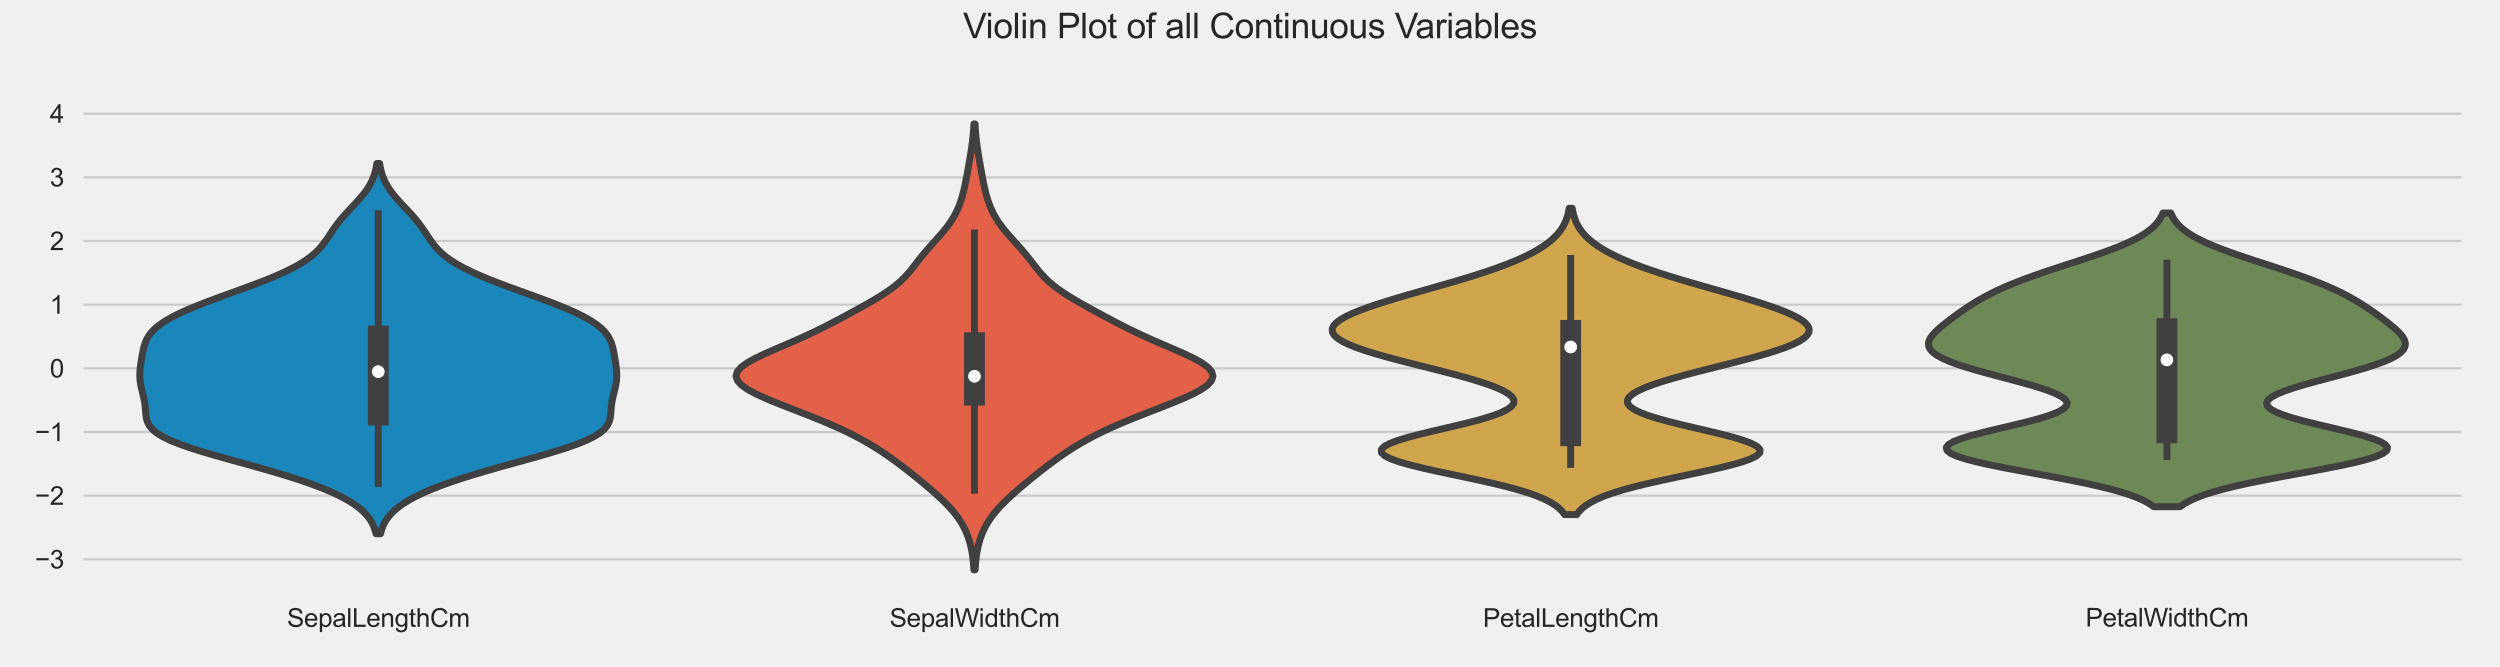 <?xml version="1.0" encoding="utf-8" standalone="no"?>
<!DOCTYPE svg PUBLIC "-//W3C//DTD SVG 1.1//EN"
  "http://www.w3.org/Graphics/SVG/1.1/DTD/svg11.dtd">
<svg xmlns:xlink="http://www.w3.org/1999/xlink" width="1080pt" height="288pt" viewBox="0 0 1080 288" xmlns="http://www.w3.org/2000/svg" version="1.1">
 <defs>
  <style type="text/css">*{stroke-linejoin: round; stroke-linecap: butt}</style>
 </defs>
 <g id="figure_1">
  <g id="patch_1">
   <path d="M 0 288 
L 1080 288 
L 1080 0 
L 0 0 
z
" style="fill: #f0f0f0"/>
  </g>
  <g id="axes_1">
   <g id="patch_2">
    <path d="M 34.63 255.8 
L 1064.88 255.8 
L 1064.88 43.92 
L 34.63 43.92 
z
" style="fill: #f0f0f0"/>
   </g>
   <g id="matplotlib.axis_1">
    <g id="xtick_1">
     <g id="text_1">
      <!-- SepalLengthCm -->
      <g style="fill: #262626" transform="translate(123.971 270.808)scale(0.11 -0.11)">
       <defs>
        <path id="ArialMT-53" d="M 288 1472 
L 859 1522 
Q 900 1178 1048 958 
Q 1197 738 1509 602 
Q 1822 466 2213 466 
Q 2559 466 2825 569 
Q 3091 672 3220 851 
Q 3350 1031 3350 1244 
Q 3350 1459 3225 1620 
Q 3100 1781 2813 1891 
Q 2628 1963 1997 2114 
Q 1366 2266 1113 2400 
Q 784 2572 623 2826 
Q 463 3081 463 3397 
Q 463 3744 659 4045 
Q 856 4347 1234 4503 
Q 1613 4659 2075 4659 
Q 2584 4659 2973 4495 
Q 3363 4331 3572 4012 
Q 3781 3694 3797 3291 
L 3216 3247 
Q 3169 3681 2898 3903 
Q 2628 4125 2100 4125 
Q 1550 4125 1298 3923 
Q 1047 3722 1047 3438 
Q 1047 3191 1225 3031 
Q 1400 2872 2139 2705 
Q 2878 2538 3153 2413 
Q 3553 2228 3743 1945 
Q 3934 1663 3934 1294 
Q 3934 928 3725 604 
Q 3516 281 3123 101 
Q 2731 -78 2241 -78 
Q 1619 -78 1198 103 
Q 778 284 539 648 
Q 300 1013 288 1472 
z
" transform="scale(0.016)"/>
        <path id="ArialMT-65" d="M 2694 1069 
L 3275 997 
Q 3138 488 2766 206 
Q 2394 -75 1816 -75 
Q 1088 -75 661 373 
Q 234 822 234 1631 
Q 234 2469 665 2931 
Q 1097 3394 1784 3394 
Q 2450 3394 2872 2941 
Q 3294 2488 3294 1666 
Q 3294 1616 3291 1516 
L 816 1516 
Q 847 969 1125 678 
Q 1403 388 1819 388 
Q 2128 388 2347 550 
Q 2566 713 2694 1069 
z
M 847 1978 
L 2700 1978 
Q 2663 2397 2488 2606 
Q 2219 2931 1791 2931 
Q 1403 2931 1139 2672 
Q 875 2413 847 1978 
z
" transform="scale(0.016)"/>
        <path id="ArialMT-70" d="M 422 -1272 
L 422 3319 
L 934 3319 
L 934 2888 
Q 1116 3141 1344 3267 
Q 1572 3394 1897 3394 
Q 2322 3394 2647 3175 
Q 2972 2956 3137 2557 
Q 3303 2159 3303 1684 
Q 3303 1175 3120 767 
Q 2938 359 2589 142 
Q 2241 -75 1856 -75 
Q 1575 -75 1351 44 
Q 1128 163 984 344 
L 984 -1272 
L 422 -1272 
z
M 931 1641 
Q 931 1000 1190 694 
Q 1450 388 1819 388 
Q 2194 388 2461 705 
Q 2728 1022 2728 1688 
Q 2728 2322 2467 2637 
Q 2206 2953 1844 2953 
Q 1484 2953 1207 2617 
Q 931 2281 931 1641 
z
" transform="scale(0.016)"/>
        <path id="ArialMT-61" d="M 2588 409 
Q 2275 144 1986 34 
Q 1697 -75 1366 -75 
Q 819 -75 525 192 
Q 231 459 231 875 
Q 231 1119 342 1320 
Q 453 1522 633 1644 
Q 813 1766 1038 1828 
Q 1203 1872 1538 1913 
Q 2219 1994 2541 2106 
Q 2544 2222 2544 2253 
Q 2544 2597 2384 2738 
Q 2169 2928 1744 2928 
Q 1347 2928 1158 2789 
Q 969 2650 878 2297 
L 328 2372 
Q 403 2725 575 2942 
Q 747 3159 1072 3276 
Q 1397 3394 1825 3394 
Q 2250 3394 2515 3294 
Q 2781 3194 2906 3042 
Q 3031 2891 3081 2659 
Q 3109 2516 3109 2141 
L 3109 1391 
Q 3109 606 3145 398 
Q 3181 191 3288 0 
L 2700 0 
Q 2613 175 2588 409 
z
M 2541 1666 
Q 2234 1541 1622 1453 
Q 1275 1403 1131 1340 
Q 988 1278 909 1158 
Q 831 1038 831 891 
Q 831 666 1001 516 
Q 1172 366 1500 366 
Q 1825 366 2078 508 
Q 2331 650 2450 897 
Q 2541 1088 2541 1459 
L 2541 1666 
z
" transform="scale(0.016)"/>
        <path id="ArialMT-6c" d="M 409 0 
L 409 4581 
L 972 4581 
L 972 0 
L 409 0 
z
" transform="scale(0.016)"/>
        <path id="ArialMT-4c" d="M 469 0 
L 469 4581 
L 1075 4581 
L 1075 541 
L 3331 541 
L 3331 0 
L 469 0 
z
" transform="scale(0.016)"/>
        <path id="ArialMT-6e" d="M 422 0 
L 422 3319 
L 928 3319 
L 928 2847 
Q 1294 3394 1984 3394 
Q 2284 3394 2536 3286 
Q 2788 3178 2913 3003 
Q 3038 2828 3088 2588 
Q 3119 2431 3119 2041 
L 3119 0 
L 2556 0 
L 2556 2019 
Q 2556 2363 2490 2533 
Q 2425 2703 2258 2804 
Q 2091 2906 1866 2906 
Q 1506 2906 1245 2678 
Q 984 2450 984 1813 
L 984 0 
L 422 0 
z
" transform="scale(0.016)"/>
        <path id="ArialMT-67" d="M 319 -275 
L 866 -356 
Q 900 -609 1056 -725 
Q 1266 -881 1628 -881 
Q 2019 -881 2231 -725 
Q 2444 -569 2519 -288 
Q 2563 -116 2559 434 
Q 2191 0 1641 0 
Q 956 0 581 494 
Q 206 988 206 1678 
Q 206 2153 378 2554 
Q 550 2956 876 3175 
Q 1203 3394 1644 3394 
Q 2231 3394 2613 2919 
L 2613 3319 
L 3131 3319 
L 3131 450 
Q 3131 -325 2973 -648 
Q 2816 -972 2473 -1159 
Q 2131 -1347 1631 -1347 
Q 1038 -1347 672 -1080 
Q 306 -813 319 -275 
z
M 784 1719 
Q 784 1066 1043 766 
Q 1303 466 1694 466 
Q 2081 466 2343 764 
Q 2606 1063 2606 1700 
Q 2606 2309 2336 2618 
Q 2066 2928 1684 2928 
Q 1309 2928 1046 2623 
Q 784 2319 784 1719 
z
" transform="scale(0.016)"/>
        <path id="ArialMT-74" d="M 1650 503 
L 1731 6 
Q 1494 -44 1306 -44 
Q 1000 -44 831 53 
Q 663 150 594 308 
Q 525 466 525 972 
L 525 2881 
L 113 2881 
L 113 3319 
L 525 3319 
L 525 4141 
L 1084 4478 
L 1084 3319 
L 1650 3319 
L 1650 2881 
L 1084 2881 
L 1084 941 
Q 1084 700 1114 631 
Q 1144 563 1211 522 
Q 1278 481 1403 481 
Q 1497 481 1650 503 
z
" transform="scale(0.016)"/>
        <path id="ArialMT-68" d="M 422 0 
L 422 4581 
L 984 4581 
L 984 2938 
Q 1378 3394 1978 3394 
Q 2347 3394 2619 3248 
Q 2891 3103 3008 2847 
Q 3125 2591 3125 2103 
L 3125 0 
L 2563 0 
L 2563 2103 
Q 2563 2525 2380 2717 
Q 2197 2909 1863 2909 
Q 1613 2909 1392 2779 
Q 1172 2650 1078 2428 
Q 984 2206 984 1816 
L 984 0 
L 422 0 
z
" transform="scale(0.016)"/>
        <path id="ArialMT-43" d="M 3763 1606 
L 4369 1453 
Q 4178 706 3683 314 
Q 3188 -78 2472 -78 
Q 1731 -78 1267 223 
Q 803 525 561 1097 
Q 319 1669 319 2325 
Q 319 3041 592 3573 
Q 866 4106 1370 4382 
Q 1875 4659 2481 4659 
Q 3169 4659 3637 4309 
Q 4106 3959 4291 3325 
L 3694 3184 
Q 3534 3684 3231 3912 
Q 2928 4141 2469 4141 
Q 1941 4141 1586 3887 
Q 1231 3634 1087 3207 
Q 944 2781 944 2328 
Q 944 1744 1114 1308 
Q 1284 872 1643 656 
Q 2003 441 2422 441 
Q 2931 441 3284 734 
Q 3638 1028 3763 1606 
z
" transform="scale(0.016)"/>
        <path id="ArialMT-6d" d="M 422 0 
L 422 3319 
L 925 3319 
L 925 2853 
Q 1081 3097 1340 3245 
Q 1600 3394 1931 3394 
Q 2300 3394 2536 3241 
Q 2772 3088 2869 2813 
Q 3263 3394 3894 3394 
Q 4388 3394 4653 3120 
Q 4919 2847 4919 2278 
L 4919 0 
L 4359 0 
L 4359 2091 
Q 4359 2428 4304 2576 
Q 4250 2725 4106 2815 
Q 3963 2906 3769 2906 
Q 3419 2906 3187 2673 
Q 2956 2441 2956 1928 
L 2956 0 
L 2394 0 
L 2394 2156 
Q 2394 2531 2256 2718 
Q 2119 2906 1806 2906 
Q 1569 2906 1367 2781 
Q 1166 2656 1075 2415 
Q 984 2175 984 1722 
L 984 0 
L 422 0 
z
" transform="scale(0.016)"/>
       </defs>
       <use xlink:href="#ArialMT-53"/>
       <use xlink:href="#ArialMT-65" x="66.699"/>
       <use xlink:href="#ArialMT-70" x="122.314"/>
       <use xlink:href="#ArialMT-61" x="177.93"/>
       <use xlink:href="#ArialMT-6c" x="233.545"/>
       <use xlink:href="#ArialMT-4c" x="255.762"/>
       <use xlink:href="#ArialMT-65" x="311.377"/>
       <use xlink:href="#ArialMT-6e" x="366.992"/>
       <use xlink:href="#ArialMT-67" x="422.607"/>
       <use xlink:href="#ArialMT-74" x="478.223"/>
       <use xlink:href="#ArialMT-68" x="506.006"/>
       <use xlink:href="#ArialMT-43" x="561.621"/>
       <use xlink:href="#ArialMT-6d" x="633.838"/>
      </g>
     </g>
    </g>
    <g id="xtick_2">
     <g id="text_2">
      <!-- SepalWidthCm -->
      <g style="fill: #262626" transform="translate(384.296 270.808)scale(0.11 -0.11)">
       <defs>
        <path id="ArialMT-57" d="M 1294 0 
L 78 4581 
L 700 4581 
L 1397 1578 
Q 1509 1106 1591 641 
Q 1766 1375 1797 1488 
L 2669 4581 
L 3400 4581 
L 4056 2263 
Q 4303 1400 4413 641 
Q 4500 1075 4641 1638 
L 5359 4581 
L 5969 4581 
L 4713 0 
L 4128 0 
L 3163 3491 
Q 3041 3928 3019 4028 
Q 2947 3713 2884 3491 
L 1913 0 
L 1294 0 
z
" transform="scale(0.016)"/>
        <path id="ArialMT-69" d="M 425 3934 
L 425 4581 
L 988 4581 
L 988 3934 
L 425 3934 
z
M 425 0 
L 425 3319 
L 988 3319 
L 988 0 
L 425 0 
z
" transform="scale(0.016)"/>
        <path id="ArialMT-64" d="M 2575 0 
L 2575 419 
Q 2259 -75 1647 -75 
Q 1250 -75 917 144 
Q 584 363 401 755 
Q 219 1147 219 1656 
Q 219 2153 384 2558 
Q 550 2963 881 3178 
Q 1213 3394 1622 3394 
Q 1922 3394 2156 3267 
Q 2391 3141 2538 2938 
L 2538 4581 
L 3097 4581 
L 3097 0 
L 2575 0 
z
M 797 1656 
Q 797 1019 1065 703 
Q 1334 388 1700 388 
Q 2069 388 2326 689 
Q 2584 991 2584 1609 
Q 2584 2291 2321 2609 
Q 2059 2928 1675 2928 
Q 1300 2928 1048 2622 
Q 797 2316 797 1656 
z
" transform="scale(0.016)"/>
       </defs>
       <use xlink:href="#ArialMT-53"/>
       <use xlink:href="#ArialMT-65" x="66.699"/>
       <use xlink:href="#ArialMT-70" x="122.314"/>
       <use xlink:href="#ArialMT-61" x="177.93"/>
       <use xlink:href="#ArialMT-6c" x="233.545"/>
       <use xlink:href="#ArialMT-57" x="255.762"/>
       <use xlink:href="#ArialMT-69" x="350.146"/>
       <use xlink:href="#ArialMT-64" x="372.363"/>
       <use xlink:href="#ArialMT-74" x="427.979"/>
       <use xlink:href="#ArialMT-68" x="455.762"/>
       <use xlink:href="#ArialMT-43" x="511.377"/>
       <use xlink:href="#ArialMT-6d" x="583.594"/>
      </g>
     </g>
    </g>
    <g id="xtick_3">
     <g id="text_3">
      <!-- PetalLengthCm -->
      <g style="fill: #262626" transform="translate(640.627 270.808)scale(0.11 -0.11)">
       <defs>
        <path id="ArialMT-50" d="M 494 0 
L 494 4581 
L 2222 4581 
Q 2678 4581 2919 4538 
Q 3256 4481 3484 4323 
Q 3713 4166 3852 3881 
Q 3991 3597 3991 3256 
Q 3991 2672 3619 2267 
Q 3247 1863 2275 1863 
L 1100 1863 
L 1100 0 
L 494 0 
z
M 1100 2403 
L 2284 2403 
Q 2872 2403 3119 2622 
Q 3366 2841 3366 3238 
Q 3366 3525 3220 3729 
Q 3075 3934 2838 4000 
Q 2684 4041 2272 4041 
L 1100 4041 
L 1100 2403 
z
" transform="scale(0.016)"/>
       </defs>
       <use xlink:href="#ArialMT-50"/>
       <use xlink:href="#ArialMT-65" x="66.699"/>
       <use xlink:href="#ArialMT-74" x="122.314"/>
       <use xlink:href="#ArialMT-61" x="150.098"/>
       <use xlink:href="#ArialMT-6c" x="205.713"/>
       <use xlink:href="#ArialMT-4c" x="227.93"/>
       <use xlink:href="#ArialMT-65" x="283.545"/>
       <use xlink:href="#ArialMT-6e" x="339.16"/>
       <use xlink:href="#ArialMT-67" x="394.775"/>
       <use xlink:href="#ArialMT-74" x="450.391"/>
       <use xlink:href="#ArialMT-68" x="478.174"/>
       <use xlink:href="#ArialMT-43" x="533.789"/>
       <use xlink:href="#ArialMT-6d" x="606.006"/>
      </g>
     </g>
    </g>
    <g id="xtick_4">
     <g id="text_4">
      <!-- PetalWidthCm -->
      <g style="fill: #262626" transform="translate(900.951 270.674)scale(0.11 -0.11)">
       <use xlink:href="#ArialMT-50"/>
       <use xlink:href="#ArialMT-65" x="66.699"/>
       <use xlink:href="#ArialMT-74" x="122.314"/>
       <use xlink:href="#ArialMT-61" x="150.098"/>
       <use xlink:href="#ArialMT-6c" x="205.713"/>
       <use xlink:href="#ArialMT-57" x="227.93"/>
       <use xlink:href="#ArialMT-69" x="322.314"/>
       <use xlink:href="#ArialMT-64" x="344.531"/>
       <use xlink:href="#ArialMT-74" x="400.146"/>
       <use xlink:href="#ArialMT-68" x="427.93"/>
       <use xlink:href="#ArialMT-43" x="483.545"/>
       <use xlink:href="#ArialMT-6d" x="555.762"/>
      </g>
     </g>
    </g>
   </g>
   <g id="matplotlib.axis_2">
    <g id="ytick_1">
     <g id="line2d_1">
      <path d="M 34.63 241.63 
L 1064.88 241.63 
" clip-path="url(#pd2b5037cfa)" style="fill: none; stroke: #cbcbcb"/>
     </g>
     <g id="text_5">
      <!-- −3 -->
      <g style="fill: #262626" transform="translate(15.088 245.567)scale(0.11 -0.11)">
       <defs>
        <path id="ArialMT-2212" d="M 3381 1997 
L 356 1997 
L 356 2522 
L 3381 2522 
L 3381 1997 
z
" transform="scale(0.016)"/>
        <path id="ArialMT-33" d="M 269 1209 
L 831 1284 
Q 928 806 1161 595 
Q 1394 384 1728 384 
Q 2125 384 2398 659 
Q 2672 934 2672 1341 
Q 2672 1728 2419 1979 
Q 2166 2231 1775 2231 
Q 1616 2231 1378 2169 
L 1441 2663 
Q 1497 2656 1531 2656 
Q 1891 2656 2178 2843 
Q 2466 3031 2466 3422 
Q 2466 3731 2256 3934 
Q 2047 4138 1716 4138 
Q 1388 4138 1169 3931 
Q 950 3725 888 3313 
L 325 3413 
Q 428 3978 793 4289 
Q 1159 4600 1703 4600 
Q 2078 4600 2393 4439 
Q 2709 4278 2876 4000 
Q 3044 3722 3044 3409 
Q 3044 3113 2884 2869 
Q 2725 2625 2413 2481 
Q 2819 2388 3044 2092 
Q 3269 1797 3269 1353 
Q 3269 753 2831 336 
Q 2394 -81 1725 -81 
Q 1122 -81 723 278 
Q 325 638 269 1209 
z
" transform="scale(0.016)"/>
       </defs>
       <use xlink:href="#ArialMT-2212"/>
       <use xlink:href="#ArialMT-33" x="58.398"/>
      </g>
     </g>
    </g>
    <g id="ytick_2">
     <g id="line2d_2">
      <path d="M 34.63 214.127 
L 1064.88 214.127 
" clip-path="url(#pd2b5037cfa)" style="fill: none; stroke: #cbcbcb"/>
     </g>
     <g id="text_6">
      <!-- −2 -->
      <g style="fill: #262626" transform="translate(15.088 218.064)scale(0.11 -0.11)">
       <defs>
        <path id="ArialMT-32" d="M 3222 541 
L 3222 0 
L 194 0 
Q 188 203 259 391 
Q 375 700 629 1000 
Q 884 1300 1366 1694 
Q 2113 2306 2375 2664 
Q 2638 3022 2638 3341 
Q 2638 3675 2398 3904 
Q 2159 4134 1775 4134 
Q 1369 4134 1125 3890 
Q 881 3647 878 3216 
L 300 3275 
Q 359 3922 746 4261 
Q 1134 4600 1788 4600 
Q 2447 4600 2831 4234 
Q 3216 3869 3216 3328 
Q 3216 3053 3103 2787 
Q 2991 2522 2730 2228 
Q 2469 1934 1863 1422 
Q 1356 997 1212 845 
Q 1069 694 975 541 
L 3222 541 
z
" transform="scale(0.016)"/>
       </defs>
       <use xlink:href="#ArialMT-2212"/>
       <use xlink:href="#ArialMT-32" x="58.398"/>
      </g>
     </g>
    </g>
    <g id="ytick_3">
     <g id="line2d_3">
      <path d="M 34.63 186.624 
L 1064.88 186.624 
" clip-path="url(#pd2b5037cfa)" style="fill: none; stroke: #cbcbcb"/>
     </g>
     <g id="text_7">
      <!-- −1 -->
      <g style="fill: #262626" transform="translate(15.088 190.561)scale(0.11 -0.11)">
       <defs>
        <path id="ArialMT-31" d="M 2384 0 
L 1822 0 
L 1822 3584 
Q 1619 3391 1289 3197 
Q 959 3003 697 2906 
L 697 3450 
Q 1169 3672 1522 3987 
Q 1875 4303 2022 4600 
L 2384 4600 
L 2384 0 
z
" transform="scale(0.016)"/>
       </defs>
       <use xlink:href="#ArialMT-2212"/>
       <use xlink:href="#ArialMT-31" x="58.398"/>
      </g>
     </g>
    </g>
    <g id="ytick_4">
     <g id="line2d_4">
      <path d="M 34.63 159.121 
L 1064.88 159.121 
" clip-path="url(#pd2b5037cfa)" style="fill: none; stroke: #cbcbcb"/>
     </g>
     <g id="text_8">
      <!-- 0 -->
      <g style="fill: #262626" transform="translate(21.513 163.058)scale(0.11 -0.11)">
       <defs>
        <path id="ArialMT-30" d="M 266 2259 
Q 266 3072 433 3567 
Q 600 4063 929 4331 
Q 1259 4600 1759 4600 
Q 2128 4600 2406 4451 
Q 2684 4303 2865 4023 
Q 3047 3744 3150 3342 
Q 3253 2941 3253 2259 
Q 3253 1453 3087 958 
Q 2922 463 2592 192 
Q 2263 -78 1759 -78 
Q 1097 -78 719 397 
Q 266 969 266 2259 
z
M 844 2259 
Q 844 1131 1108 757 
Q 1372 384 1759 384 
Q 2147 384 2411 759 
Q 2675 1134 2675 2259 
Q 2675 3391 2411 3762 
Q 2147 4134 1753 4134 
Q 1366 4134 1134 3806 
Q 844 3388 844 2259 
z
" transform="scale(0.016)"/>
       </defs>
       <use xlink:href="#ArialMT-30"/>
      </g>
     </g>
    </g>
    <g id="ytick_5">
     <g id="line2d_5">
      <path d="M 34.63 131.618 
L 1064.88 131.618 
" clip-path="url(#pd2b5037cfa)" style="fill: none; stroke: #cbcbcb"/>
     </g>
     <g id="text_9">
      <!-- 1 -->
      <g style="fill: #262626" transform="translate(21.513 135.555)scale(0.11 -0.11)">
       <use xlink:href="#ArialMT-31"/>
      </g>
     </g>
    </g>
    <g id="ytick_6">
     <g id="line2d_6">
      <path d="M 34.63 104.115 
L 1064.88 104.115 
" clip-path="url(#pd2b5037cfa)" style="fill: none; stroke: #cbcbcb"/>
     </g>
     <g id="text_10">
      <!-- 2 -->
      <g style="fill: #262626" transform="translate(21.513 108.052)scale(0.11 -0.11)">
       <use xlink:href="#ArialMT-32"/>
      </g>
     </g>
    </g>
    <g id="ytick_7">
     <g id="line2d_7">
      <path d="M 34.63 76.612 
L 1064.88 76.612 
" clip-path="url(#pd2b5037cfa)" style="fill: none; stroke: #cbcbcb"/>
     </g>
     <g id="text_11">
      <!-- 3 -->
      <g style="fill: #262626" transform="translate(21.513 80.548)scale(0.11 -0.11)">
       <use xlink:href="#ArialMT-33"/>
      </g>
     </g>
    </g>
    <g id="ytick_8">
     <g id="line2d_8">
      <path d="M 34.63 49.109 
L 1064.88 49.109 
" clip-path="url(#pd2b5037cfa)" style="fill: none; stroke: #cbcbcb"/>
     </g>
     <g id="text_12">
      <!-- 4 -->
      <g style="fill: #262626" transform="translate(21.513 53.045)scale(0.11 -0.11)">
       <defs>
        <path id="ArialMT-34" d="M 2069 0 
L 2069 1097 
L 81 1097 
L 81 1613 
L 2172 4581 
L 2631 4581 
L 2631 1613 
L 3250 1613 
L 3250 1097 
L 2631 1097 
L 2631 0 
L 2069 0 
z
M 2069 1613 
L 2069 3678 
L 634 1613 
L 2069 1613 
z
" transform="scale(0.016)"/>
       </defs>
       <use xlink:href="#ArialMT-34"/>
      </g>
     </g>
    </g>
   </g>
   <g id="PolyCollection_1">
    <defs>
     <path id="m3cad862b2b" d="M 164.391 -57.427 
L 162.432 -57.427 
L 161.995 -59.043 
L 161.407 -60.658 
L 160.631 -62.274 
L 159.632 -63.89 
L 158.373 -65.505 
L 156.818 -67.121 
L 154.937 -68.737 
L 152.704 -70.352 
L 150.097 -71.968 
L 147.103 -73.584 
L 143.716 -75.2 
L 139.935 -76.815 
L 135.766 -78.431 
L 131.222 -80.047 
L 126.324 -81.662 
L 121.105 -83.278 
L 115.612 -84.894 
L 109.91 -86.509 
L 104.086 -88.125 
L 98.246 -89.741 
L 92.516 -91.357 
L 87.033 -92.972 
L 81.937 -94.588 
L 77.357 -96.204 
L 73.398 -97.819 
L 70.127 -99.435 
L 67.564 -101.051 
L 65.682 -102.666 
L 64.404 -104.282 
L 63.617 -105.898 
L 63.186 -107.514 
L 62.972 -109.129 
L 62.847 -110.745 
L 62.715 -112.361 
L 62.514 -113.976 
L 62.222 -115.592 
L 61.853 -117.208 
L 61.446 -118.823 
L 61.051 -120.439 
L 60.721 -122.055 
L 60.492 -123.671 
L 60.386 -125.286 
L 60.402 -126.902 
L 60.52 -128.518 
L 60.714 -130.133 
L 60.953 -131.749 
L 61.215 -133.365 
L 61.496 -134.98 
L 61.811 -136.596 
L 62.193 -138.212 
L 62.697 -139.828 
L 63.387 -141.443 
L 64.328 -143.059 
L 65.585 -144.675 
L 67.207 -146.29 
L 69.229 -147.906 
L 71.667 -149.522 
L 74.516 -151.137 
L 77.755 -152.753 
L 81.346 -154.369 
L 85.241 -155.985 
L 89.382 -157.6 
L 93.701 -159.216 
L 98.129 -160.832 
L 102.592 -162.447 
L 107.015 -164.063 
L 111.328 -165.679 
L 115.463 -167.294 
L 119.36 -168.91 
L 122.971 -170.526 
L 126.26 -172.142 
L 129.206 -173.757 
L 131.801 -175.373 
L 134.054 -176.989 
L 135.988 -178.604 
L 137.642 -180.22 
L 139.062 -181.836 
L 140.306 -183.451 
L 141.433 -185.067 
L 142.506 -186.683 
L 143.578 -188.299 
L 144.697 -189.914 
L 145.895 -191.53 
L 147.186 -193.146 
L 148.572 -194.761 
L 150.034 -196.377 
L 151.543 -197.993 
L 153.063 -199.608 
L 154.552 -201.224 
L 155.97 -202.84 
L 157.284 -204.455 
L 158.467 -206.071 
L 159.504 -207.687 
L 160.387 -209.303 
L 161.12 -210.918 
L 161.712 -212.534 
L 162.178 -214.15 
L 162.536 -215.765 
L 162.803 -217.381 
L 164.019 -217.381 
L 164.019 -217.381 
L 164.287 -215.765 
L 164.644 -214.15 
L 165.11 -212.534 
L 165.703 -210.918 
L 166.435 -209.303 
L 167.319 -207.687 
L 168.355 -206.071 
L 169.538 -204.455 
L 170.852 -202.84 
L 172.271 -201.224 
L 173.759 -199.608 
L 175.279 -197.993 
L 176.789 -196.377 
L 178.251 -194.761 
L 179.636 -193.146 
L 180.928 -191.53 
L 182.125 -189.914 
L 183.244 -188.299 
L 184.317 -186.683 
L 185.389 -185.067 
L 186.517 -183.451 
L 187.76 -181.836 
L 189.181 -180.22 
L 190.834 -178.604 
L 192.769 -176.989 
L 195.022 -175.373 
L 197.617 -173.757 
L 200.562 -172.142 
L 203.851 -170.526 
L 207.463 -168.91 
L 211.36 -167.294 
L 215.494 -165.679 
L 219.807 -164.063 
L 224.231 -162.447 
L 228.694 -160.832 
L 233.121 -159.216 
L 237.441 -157.6 
L 241.581 -155.985 
L 245.476 -154.369 
L 249.068 -152.753 
L 252.307 -151.137 
L 255.156 -149.522 
L 257.593 -147.906 
L 259.616 -146.29 
L 261.238 -144.675 
L 262.494 -143.059 
L 263.436 -141.443 
L 264.125 -139.828 
L 264.629 -138.212 
L 265.012 -136.596 
L 265.326 -134.98 
L 265.607 -133.365 
L 265.87 -131.749 
L 266.109 -130.133 
L 266.302 -128.518 
L 266.421 -126.902 
L 266.436 -125.286 
L 266.33 -123.671 
L 266.102 -122.055 
L 265.771 -120.439 
L 265.377 -118.823 
L 264.969 -117.208 
L 264.6 -115.592 
L 264.308 -113.976 
L 264.107 -112.361 
L 263.975 -110.745 
L 263.851 -109.129 
L 263.637 -107.514 
L 263.206 -105.898 
L 262.419 -104.282 
L 261.141 -102.666 
L 259.258 -101.051 
L 256.696 -99.435 
L 253.425 -97.819 
L 249.465 -96.204 
L 244.886 -94.588 
L 239.79 -92.972 
L 234.307 -91.357 
L 228.577 -89.741 
L 222.737 -88.125 
L 216.912 -86.509 
L 211.211 -84.894 
L 205.718 -83.278 
L 200.499 -81.662 
L 195.6 -80.047 
L 191.056 -78.431 
L 186.887 -76.815 
L 183.106 -75.2 
L 179.719 -73.584 
L 176.726 -71.968 
L 174.119 -70.352 
L 171.885 -68.737 
L 170.004 -67.121 
L 168.45 -65.505 
L 167.191 -63.89 
L 166.192 -62.274 
L 165.416 -60.658 
L 164.827 -59.043 
L 164.391 -57.427 
z
" style="stroke: #404040; stroke-width: 3"/>
    </defs>
    <g clip-path="url(#pd2b5037cfa)">
     <use xlink:href="#m3cad862b2b" x="0" y="288" style="fill: #1b86ba; stroke: #404040; stroke-width: 3"/>
    </g>
   </g>
   <g id="PolyCollection_2">
    <defs>
     <path id="mbb931f602b" d="M 421.237 -41.831 
L 420.711 -41.831 
L 420.581 -43.777 
L 420.405 -45.722 
L 420.17 -47.668 
L 419.867 -49.613 
L 419.483 -51.559 
L 419.004 -53.505 
L 418.415 -55.45 
L 417.701 -57.396 
L 416.844 -59.342 
L 415.829 -61.287 
L 414.64 -63.233 
L 413.269 -65.179 
L 411.716 -67.124 
L 409.986 -69.07 
L 408.098 -71.015 
L 406.072 -72.961 
L 403.935 -74.907 
L 401.71 -76.852 
L 399.418 -78.798 
L 397.071 -80.744 
L 394.673 -82.689 
L 392.221 -84.635 
L 389.706 -86.581 
L 387.111 -88.526 
L 384.417 -90.472 
L 381.593 -92.418 
L 378.608 -94.363 
L 375.424 -96.309 
L 372.002 -98.254 
L 368.311 -100.2 
L 364.328 -102.146 
L 360.05 -104.091 
L 355.492 -106.037 
L 350.699 -107.983 
L 345.74 -109.928 
L 340.719 -111.874 
L 335.77 -113.82 
L 331.06 -115.765 
L 326.784 -117.711 
L 323.148 -119.656 
L 320.357 -121.602 
L 318.584 -123.548 
L 317.949 -125.493 
L 318.495 -127.439 
L 320.179 -129.385 
L 322.873 -131.33 
L 326.382 -133.276 
L 330.469 -135.222 
L 334.892 -137.167 
L 339.431 -139.113 
L 343.917 -141.058 
L 348.243 -143.004 
L 352.365 -144.95 
L 356.292 -146.895 
L 360.067 -148.841 
L 363.741 -150.787 
L 367.355 -152.732 
L 370.921 -154.678 
L 374.417 -156.624 
L 377.792 -158.569 
L 380.979 -160.515 
L 383.91 -162.46 
L 386.536 -164.406 
L 388.841 -166.352 
L 390.844 -168.297 
L 392.601 -170.243 
L 394.192 -172.189 
L 395.702 -174.134 
L 397.21 -176.08 
L 398.772 -178.026 
L 400.413 -179.971 
L 402.127 -181.917 
L 403.882 -183.862 
L 405.629 -185.808 
L 407.316 -187.754 
L 408.893 -189.699 
L 410.326 -191.645 
L 411.595 -193.591 
L 412.698 -195.536 
L 413.643 -197.482 
L 414.447 -199.428 
L 415.133 -201.373 
L 415.721 -203.319 
L 416.232 -205.265 
L 416.685 -207.21 
L 417.096 -209.156 
L 417.479 -211.101 
L 417.844 -213.047 
L 418.198 -214.993 
L 418.545 -216.938 
L 418.885 -218.884 
L 419.213 -220.83 
L 419.525 -222.775 
L 419.812 -224.721 
L 420.069 -226.667 
L 420.29 -228.612 
L 420.473 -230.558 
L 420.619 -232.503 
L 420.731 -234.449 
L 421.217 -234.449 
L 421.217 -234.449 
L 421.329 -232.503 
L 421.475 -230.558 
L 421.658 -228.612 
L 421.879 -226.667 
L 422.135 -224.721 
L 422.422 -222.775 
L 422.734 -220.83 
L 423.063 -218.884 
L 423.403 -216.938 
L 423.75 -214.993 
L 424.104 -213.047 
L 424.468 -211.101 
L 424.851 -209.156 
L 425.262 -207.21 
L 425.715 -205.265 
L 426.227 -203.319 
L 426.815 -201.373 
L 427.5 -199.428 
L 428.305 -197.482 
L 429.25 -195.536 
L 430.352 -193.591 
L 431.622 -191.645 
L 433.055 -189.699 
L 434.632 -187.754 
L 436.318 -185.808 
L 438.066 -183.862 
L 439.821 -181.917 
L 441.535 -179.971 
L 443.176 -178.026 
L 444.738 -176.08 
L 446.246 -174.134 
L 447.756 -172.189 
L 449.346 -170.243 
L 451.103 -168.297 
L 453.107 -166.352 
L 455.411 -164.406 
L 458.038 -162.46 
L 460.968 -160.515 
L 464.155 -158.569 
L 467.53 -156.624 
L 471.026 -154.678 
L 474.592 -152.732 
L 478.206 -150.787 
L 481.88 -148.841 
L 485.655 -146.895 
L 489.583 -144.95 
L 493.705 -143.004 
L 498.03 -141.058 
L 502.516 -139.113 
L 507.056 -137.167 
L 511.479 -135.222 
L 515.566 -133.276 
L 519.074 -131.33 
L 521.769 -129.385 
L 523.453 -127.439 
L 523.999 -125.493 
L 523.364 -123.548 
L 521.591 -121.602 
L 518.8 -119.656 
L 515.164 -117.711 
L 510.887 -115.765 
L 506.177 -113.82 
L 501.228 -111.874 
L 496.207 -109.928 
L 491.248 -107.983 
L 486.455 -106.037 
L 481.898 -104.091 
L 477.619 -102.146 
L 473.637 -100.2 
L 469.946 -98.254 
L 466.524 -96.309 
L 463.339 -94.363 
L 460.354 -92.418 
L 457.531 -90.472 
L 454.836 -88.526 
L 452.242 -86.581 
L 449.727 -84.635 
L 447.275 -82.689 
L 444.877 -80.744 
L 442.529 -78.798 
L 440.237 -76.852 
L 438.013 -74.907 
L 435.876 -72.961 
L 433.85 -71.015 
L 431.961 -69.07 
L 430.232 -67.124 
L 428.678 -65.179 
L 427.308 -63.233 
L 426.119 -61.287 
L 425.103 -59.342 
L 424.246 -57.396 
L 423.532 -55.45 
L 422.944 -53.505 
L 422.465 -51.559 
L 422.08 -49.613 
L 421.777 -47.668 
L 421.543 -45.722 
L 421.366 -43.777 
L 421.237 -41.831 
z
" style="stroke: #404040; stroke-width: 3"/>
    </defs>
    <g clip-path="url(#pd2b5037cfa)">
     <use xlink:href="#mbb931f602b" x="0" y="288" style="fill: #e36149; stroke: #404040; stroke-width: 3"/>
    </g>
   </g>
   <g id="PolyCollection_3">
    <defs>
     <path id="m6152952e36" d="M 681.136 -65.686 
L 675.937 -65.686 
L 674.929 -67.022 
L 673.612 -68.359 
L 671.923 -69.696 
L 669.797 -71.033 
L 667.175 -72.37 
L 664.006 -73.707 
L 660.254 -75.044 
L 655.906 -76.381 
L 650.979 -77.718 
L 645.523 -79.054 
L 639.629 -80.391 
L 633.428 -81.728 
L 627.089 -83.065 
L 620.812 -84.402 
L 614.821 -85.739 
L 609.349 -87.076 
L 604.626 -88.413 
L 600.858 -89.75 
L 598.217 -91.086 
L 596.822 -92.423 
L 596.732 -93.76 
L 597.942 -95.097 
L 600.377 -96.434 
L 603.905 -97.771 
L 608.339 -99.108 
L 613.456 -100.445 
L 619.01 -101.782 
L 624.746 -103.118 
L 630.42 -104.455 
L 635.807 -105.792 
L 640.714 -107.129 
L 644.985 -108.466 
L 648.503 -109.803 
L 651.192 -111.14 
L 653.01 -112.477 
L 653.947 -113.814 
L 654.017 -115.15 
L 653.257 -116.487 
L 651.716 -117.824 
L 649.452 -119.161 
L 646.532 -120.498 
L 643.028 -121.835 
L 639.013 -123.172 
L 634.568 -124.509 
L 629.772 -125.846 
L 624.713 -127.182 
L 619.478 -128.519 
L 614.162 -129.856 
L 608.86 -131.193 
L 603.668 -132.53 
L 598.682 -133.867 
L 593.995 -135.204 
L 589.695 -136.541 
L 585.86 -137.878 
L 582.559 -139.214 
L 579.847 -140.551 
L 577.768 -141.888 
L 576.347 -143.225 
L 575.595 -144.562 
L 575.511 -145.899 
L 576.078 -147.236 
L 577.268 -148.573 
L 579.044 -149.91 
L 581.36 -151.246 
L 584.166 -152.583 
L 587.407 -153.92 
L 591.027 -155.257 
L 594.967 -156.594 
L 599.17 -157.931 
L 603.578 -159.268 
L 608.135 -160.605 
L 612.786 -161.942 
L 617.477 -163.278 
L 622.157 -164.615 
L 626.78 -165.952 
L 631.302 -167.289 
L 635.684 -168.626 
L 639.892 -169.963 
L 643.9 -171.3 
L 647.684 -172.637 
L 651.231 -173.974 
L 654.528 -175.31 
L 657.571 -176.647 
L 660.359 -177.984 
L 662.894 -179.321 
L 665.181 -180.658 
L 667.229 -181.995 
L 669.047 -183.332 
L 670.647 -184.669 
L 672.042 -186.006 
L 673.246 -187.342 
L 674.274 -188.679 
L 675.142 -190.016 
L 675.865 -191.353 
L 676.46 -192.69 
L 676.944 -194.027 
L 677.331 -195.364 
L 677.636 -196.701 
L 677.874 -198.038 
L 679.199 -198.038 
L 679.199 -198.038 
L 679.436 -196.701 
L 679.742 -195.364 
L 680.129 -194.027 
L 680.612 -192.69 
L 681.207 -191.353 
L 681.931 -190.016 
L 682.798 -188.679 
L 683.826 -187.342 
L 685.03 -186.006 
L 686.425 -184.669 
L 688.026 -183.332 
L 689.844 -181.995 
L 691.892 -180.658 
L 694.179 -179.321 
L 696.714 -177.984 
L 699.501 -176.647 
L 702.544 -175.31 
L 705.842 -173.974 
L 709.388 -172.637 
L 713.173 -171.3 
L 717.18 -169.963 
L 721.389 -168.626 
L 725.771 -167.289 
L 730.292 -165.952 
L 734.915 -164.615 
L 739.596 -163.278 
L 744.287 -161.942 
L 748.937 -160.605 
L 753.494 -159.268 
L 757.902 -157.931 
L 762.105 -156.594 
L 766.046 -155.257 
L 769.665 -153.92 
L 772.906 -152.583 
L 775.712 -151.246 
L 778.028 -149.91 
L 779.804 -148.573 
L 780.994 -147.236 
L 781.561 -145.899 
L 781.477 -144.562 
L 780.726 -143.225 
L 779.305 -141.888 
L 777.225 -140.551 
L 774.514 -139.214 
L 771.213 -137.878 
L 767.378 -136.541 
L 763.078 -135.204 
L 758.391 -133.867 
L 753.405 -132.53 
L 748.213 -131.193 
L 742.91 -129.856 
L 737.594 -128.519 
L 732.36 -127.182 
L 727.3 -125.846 
L 722.505 -124.509 
L 718.059 -123.172 
L 714.045 -121.835 
L 710.541 -120.498 
L 707.621 -119.161 
L 705.357 -117.824 
L 703.815 -116.487 
L 703.055 -115.15 
L 703.126 -113.814 
L 704.062 -112.477 
L 705.88 -111.14 
L 708.569 -109.803 
L 712.088 -108.466 
L 716.359 -107.129 
L 721.266 -105.792 
L 726.653 -104.455 
L 732.327 -103.118 
L 738.063 -101.782 
L 743.616 -100.445 
L 748.733 -99.108 
L 753.168 -97.771 
L 756.695 -96.434 
L 759.131 -95.097 
L 760.34 -93.76 
L 760.251 -92.423 
L 758.855 -91.086 
L 756.214 -89.75 
L 752.447 -88.413 
L 747.723 -87.076 
L 742.252 -85.739 
L 736.261 -84.402 
L 729.984 -83.065 
L 723.644 -81.728 
L 717.443 -80.391 
L 711.55 -79.054 
L 706.094 -77.718 
L 701.166 -76.381 
L 696.819 -75.044 
L 693.066 -73.707 
L 689.897 -72.37 
L 687.276 -71.033 
L 685.15 -69.696 
L 683.46 -68.359 
L 682.143 -67.022 
L 681.136 -65.686 
z
" style="stroke: #404040; stroke-width: 3"/>
    </defs>
    <g clip-path="url(#pd2b5037cfa)">
     <use xlink:href="#m6152952e36" x="0" y="288" style="fill: #cfa64e; stroke: #404040; stroke-width: 3"/>
    </g>
   </g>
   <g id="PolyCollection_4">
    <defs>
     <path id="mb6ed50c249" d="M 941.756 -69.092 
L 930.441 -69.092 
L 928.587 -70.374 
L 926.276 -71.656 
L 923.447 -72.937 
L 920.049 -74.219 
L 916.045 -75.5 
L 911.416 -76.782 
L 906.174 -78.064 
L 900.36 -79.345 
L 894.051 -80.627 
L 887.362 -81.908 
L 880.444 -83.19 
L 873.48 -84.471 
L 866.678 -85.753 
L 860.259 -87.035 
L 854.448 -88.316 
L 849.458 -89.598 
L 845.475 -90.879 
L 842.649 -92.161 
L 841.078 -93.443 
L 840.806 -94.724 
L 841.814 -96.006 
L 844.025 -97.287 
L 847.305 -98.569 
L 851.473 -99.851 
L 856.314 -101.132 
L 861.587 -102.414 
L 867.043 -103.695 
L 872.436 -104.977 
L 877.537 -106.258 
L 882.14 -107.54 
L 886.072 -108.822 
L 889.199 -110.103 
L 891.427 -111.385 
L 892.699 -112.666 
L 893 -113.948 
L 892.348 -115.23 
L 890.792 -116.511 
L 888.409 -117.793 
L 885.296 -119.074 
L 881.567 -120.356 
L 877.352 -121.638 
L 872.784 -122.919 
L 868.002 -124.201 
L 863.147 -125.482 
L 858.351 -126.764 
L 853.741 -128.045 
L 849.429 -129.327 
L 845.515 -130.609 
L 842.075 -131.89 
L 839.169 -133.172 
L 836.83 -134.453 
L 835.071 -135.735 
L 833.881 -137.017 
L 833.23 -138.298 
L 833.074 -139.58 
L 833.353 -140.861 
L 834.003 -142.143 
L 834.956 -143.425 
L 836.147 -144.706 
L 837.518 -145.988 
L 839.02 -147.269 
L 840.613 -148.551 
L 842.273 -149.832 
L 843.984 -151.114 
L 845.742 -152.396 
L 847.553 -153.677 
L 849.429 -154.959 
L 851.384 -156.24 
L 853.439 -157.522 
L 855.614 -158.804 
L 857.928 -160.085 
L 860.398 -161.367 
L 863.04 -162.648 
L 865.865 -163.93 
L 868.879 -165.212 
L 872.08 -166.493 
L 875.464 -167.775 
L 879.016 -169.056 
L 882.715 -170.338 
L 886.531 -171.62 
L 890.429 -172.901 
L 894.368 -174.183 
L 898.3 -175.464 
L 902.178 -176.746 
L 905.954 -178.027 
L 909.581 -179.309 
L 913.018 -180.591 
L 916.228 -181.872 
L 919.185 -183.154 
L 921.868 -184.435 
L 924.268 -185.717 
L 926.383 -186.999 
L 928.218 -188.28 
L 929.787 -189.562 
L 931.109 -190.843 
L 932.205 -192.125 
L 933.101 -193.407 
L 933.821 -194.688 
L 934.392 -195.97 
L 937.806 -195.97 
L 937.806 -195.97 
L 938.377 -194.688 
L 939.097 -193.407 
L 939.992 -192.125 
L 941.089 -190.843 
L 942.41 -189.562 
L 943.979 -188.28 
L 945.815 -186.999 
L 947.929 -185.717 
L 950.329 -184.435 
L 953.013 -183.154 
L 955.969 -181.872 
L 959.18 -180.591 
L 962.616 -179.309 
L 966.244 -178.027 
L 970.019 -176.746 
L 973.898 -175.464 
L 977.83 -174.183 
L 981.768 -172.901 
L 985.666 -171.62 
L 989.483 -170.338 
L 993.181 -169.056 
L 996.733 -167.775 
L 1000.117 -166.493 
L 1003.319 -165.212 
L 1006.332 -163.93 
L 1009.157 -162.648 
L 1011.799 -161.367 
L 1014.27 -160.085 
L 1016.584 -158.804 
L 1018.758 -157.522 
L 1020.813 -156.24 
L 1022.769 -154.959 
L 1024.644 -153.677 
L 1026.455 -152.396 
L 1028.214 -151.114 
L 1029.925 -149.832 
L 1031.584 -148.551 
L 1033.178 -147.269 
L 1034.679 -145.988 
L 1036.05 -144.706 
L 1037.242 -143.425 
L 1038.195 -142.143 
L 1038.845 -140.861 
L 1039.124 -139.58 
L 1038.967 -138.298 
L 1038.317 -137.017 
L 1037.127 -135.735 
L 1035.367 -134.453 
L 1033.029 -133.172 
L 1030.122 -131.89 
L 1026.683 -130.609 
L 1022.768 -129.327 
L 1018.457 -128.045 
L 1013.847 -126.764 
L 1009.051 -125.482 
L 1004.195 -124.201 
L 999.414 -122.919 
L 994.846 -121.638 
L 990.63 -120.356 
L 986.902 -119.074 
L 983.789 -117.793 
L 981.405 -116.511 
L 979.849 -115.23 
L 979.197 -113.948 
L 979.498 -112.666 
L 980.771 -111.385 
L 982.998 -110.103 
L 986.125 -108.822 
L 990.058 -107.54 
L 994.661 -106.258 
L 999.761 -104.977 
L 1005.155 -103.695 
L 1010.611 -102.414 
L 1015.884 -101.132 
L 1020.724 -99.851 
L 1024.893 -98.569 
L 1028.172 -97.287 
L 1030.383 -96.006 
L 1031.391 -94.724 
L 1031.119 -93.443 
L 1029.549 -92.161 
L 1026.722 -90.879 
L 1022.74 -89.598 
L 1017.75 -88.316 
L 1011.939 -87.035 
L 1005.52 -85.753 
L 998.717 -84.471 
L 991.753 -83.19 
L 984.836 -81.908 
L 978.147 -80.627 
L 971.838 -79.345 
L 966.024 -78.064 
L 960.781 -76.782 
L 956.153 -75.5 
L 952.148 -74.219 
L 948.75 -72.937 
L 945.921 -71.656 
L 943.61 -70.374 
L 941.756 -69.092 
z
" style="stroke: #404040; stroke-width: 3"/>
    </defs>
    <g clip-path="url(#pd2b5037cfa)">
     <use xlink:href="#mb6ed50c249" x="0" y="288" style="fill: #6e8857; stroke: #404040; stroke-width: 3"/>
    </g>
   </g>
   <g id="line2d_9">
    <path d="M 163.411 210.38 
L 163.411 90.812 
" clip-path="url(#pd2b5037cfa)" style="fill: none; stroke: #404040; stroke-width: 3"/>
   </g>
   <g id="line2d_10">
    <path d="M 163.411 183.81 
L 163.411 140.632 
" clip-path="url(#pd2b5037cfa)" style="fill: none; stroke: #404040; stroke-width: 9"/>
   </g>
   <g id="line2d_11">
    <path d="M 420.974 213.29 
L 420.974 99.116 
" clip-path="url(#pd2b5037cfa)" style="fill: none; stroke: #404040; stroke-width: 3"/>
   </g>
   <g id="line2d_12">
    <path d="M 420.974 175.232 
L 420.974 143.517 
" clip-path="url(#pd2b5037cfa)" style="fill: none; stroke: #404040; stroke-width: 9"/>
   </g>
   <g id="line2d_13">
    <path d="M 678.536 202.122 
L 678.536 110.155 
" clip-path="url(#pd2b5037cfa)" style="fill: none; stroke: #404040; stroke-width: 3"/>
   </g>
   <g id="line2d_14">
    <path d="M 678.536 192.769 
L 678.536 138.213 
" clip-path="url(#pd2b5037cfa)" style="fill: none; stroke: #404040; stroke-width: 9"/>
   </g>
   <g id="line2d_15">
    <path d="M 936.099 198.715 
L 936.099 112.223 
" clip-path="url(#pd2b5037cfa)" style="fill: none; stroke: #404040; stroke-width: 3"/>
   </g>
   <g id="line2d_16">
    <path d="M 936.099 191.507 
L 936.099 137.45 
" clip-path="url(#pd2b5037cfa)" style="fill: none; stroke: #404040; stroke-width: 9"/>
   </g>
   <g id="patch_3">
    <path d="M 34.63 255.8 
L 34.63 43.92 
" style="fill: none; stroke: #f0f0f0; stroke-width: 3; stroke-linejoin: miter; stroke-linecap: square"/>
   </g>
   <g id="patch_4">
    <path d="M 1064.88 255.8 
L 1064.88 43.92 
" style="fill: none; stroke: #f0f0f0; stroke-width: 3; stroke-linejoin: miter; stroke-linecap: square"/>
   </g>
   <g id="patch_5">
    <path d="M 34.63 255.8 
L 1064.88 255.8 
" style="fill: none; stroke: #f0f0f0; stroke-width: 3; stroke-linejoin: miter; stroke-linecap: square"/>
   </g>
   <g id="patch_6">
    <path d="M 34.63 43.92 
L 1064.88 43.92 
" style="fill: none; stroke: #f0f0f0; stroke-width: 3; stroke-linejoin: miter; stroke-linecap: square"/>
   </g>
   <g id="PathCollection_1">
    <defs>
     <path id="m088a33fc03" d="M 0 3 
C 0.796 3 1.559 2.684 2.121 2.121 
C 2.684 1.559 3 0.796 3 0 
C 3 -0.796 2.684 -1.559 2.121 -2.121 
C 1.559 -2.684 0.796 -3 0 -3 
C -0.796 -3 -1.559 -2.684 -2.121 -2.121 
C -2.684 -1.559 -3 -0.796 -3 0 
C -3 0.796 -2.684 1.559 -2.121 2.121 
C -1.559 2.684 -0.796 3 0 3 
z
" style="stroke: #404040; stroke-width: 0.5"/>
    </defs>
    <g clip-path="url(#pd2b5037cfa)">
     <use xlink:href="#m088a33fc03" x="163.411" y="160.56" style="fill: #ffffff; stroke: #404040; stroke-width: 0.5"/>
    </g>
   </g>
   <g id="PathCollection_2">
    <g clip-path="url(#pd2b5037cfa)">
     <use xlink:href="#m088a33fc03" x="420.974" y="162.546" style="fill: #ffffff; stroke: #404040; stroke-width: 0.5"/>
    </g>
   </g>
   <g id="PathCollection_3">
    <g clip-path="url(#pd2b5037cfa)">
     <use xlink:href="#m088a33fc03" x="678.536" y="149.903" style="fill: #ffffff; stroke: #404040; stroke-width: 0.5"/>
    </g>
   </g>
   <g id="PathCollection_4">
    <g clip-path="url(#pd2b5037cfa)">
     <use xlink:href="#m088a33fc03" x="936.099" y="155.469" style="fill: #ffffff; stroke: #404040; stroke-width: 0.5"/>
    </g>
   </g>
  </g>
  <g id="text_13">
   <!-- Violin Plot of all Continuous Variables -->
   <g style="fill: #262626" transform="translate(416.036 16.497)scale(0.15 -0.15)">
    <defs>
     <path id="ArialMT-56" d="M 1803 0 
L 28 4581 
L 684 4581 
L 1875 1253 
Q 2019 853 2116 503 
Q 2222 878 2363 1253 
L 3600 4581 
L 4219 4581 
L 2425 0 
L 1803 0 
z
" transform="scale(0.016)"/>
     <path id="ArialMT-6f" d="M 213 1659 
Q 213 2581 725 3025 
Q 1153 3394 1769 3394 
Q 2453 3394 2887 2945 
Q 3322 2497 3322 1706 
Q 3322 1066 3130 698 
Q 2938 331 2570 128 
Q 2203 -75 1769 -75 
Q 1072 -75 642 372 
Q 213 819 213 1659 
z
M 791 1659 
Q 791 1022 1069 705 
Q 1347 388 1769 388 
Q 2188 388 2466 706 
Q 2744 1025 2744 1678 
Q 2744 2294 2464 2611 
Q 2184 2928 1769 2928 
Q 1347 2928 1069 2612 
Q 791 2297 791 1659 
z
" transform="scale(0.016)"/>
     <path id="ArialMT-20" transform="scale(0.016)"/>
     <path id="ArialMT-66" d="M 556 0 
L 556 2881 
L 59 2881 
L 59 3319 
L 556 3319 
L 556 3672 
Q 556 4006 616 4169 
Q 697 4388 901 4523 
Q 1106 4659 1475 4659 
Q 1713 4659 2000 4603 
L 1916 4113 
Q 1741 4144 1584 4144 
Q 1328 4144 1222 4034 
Q 1116 3925 1116 3625 
L 1116 3319 
L 1763 3319 
L 1763 2881 
L 1116 2881 
L 1116 0 
L 556 0 
z
" transform="scale(0.016)"/>
     <path id="ArialMT-75" d="M 2597 0 
L 2597 488 
Q 2209 -75 1544 -75 
Q 1250 -75 995 37 
Q 741 150 617 320 
Q 494 491 444 738 
Q 409 903 409 1263 
L 409 3319 
L 972 3319 
L 972 1478 
Q 972 1038 1006 884 
Q 1059 663 1231 536 
Q 1403 409 1656 409 
Q 1909 409 2131 539 
Q 2353 669 2445 892 
Q 2538 1116 2538 1541 
L 2538 3319 
L 3100 3319 
L 3100 0 
L 2597 0 
z
" transform="scale(0.016)"/>
     <path id="ArialMT-73" d="M 197 991 
L 753 1078 
Q 800 744 1014 566 
Q 1228 388 1613 388 
Q 2000 388 2187 545 
Q 2375 703 2375 916 
Q 2375 1106 2209 1216 
Q 2094 1291 1634 1406 
Q 1016 1563 777 1677 
Q 538 1791 414 1992 
Q 291 2194 291 2438 
Q 291 2659 392 2848 
Q 494 3038 669 3163 
Q 800 3259 1026 3326 
Q 1253 3394 1513 3394 
Q 1903 3394 2198 3281 
Q 2494 3169 2634 2976 
Q 2775 2784 2828 2463 
L 2278 2388 
Q 2241 2644 2061 2787 
Q 1881 2931 1553 2931 
Q 1166 2931 1000 2803 
Q 834 2675 834 2503 
Q 834 2394 903 2306 
Q 972 2216 1119 2156 
Q 1203 2125 1616 2013 
Q 2213 1853 2448 1751 
Q 2684 1650 2818 1456 
Q 2953 1263 2953 975 
Q 2953 694 2789 445 
Q 2625 197 2315 61 
Q 2006 -75 1616 -75 
Q 969 -75 630 194 
Q 291 463 197 991 
z
" transform="scale(0.016)"/>
     <path id="ArialMT-72" d="M 416 0 
L 416 3319 
L 922 3319 
L 922 2816 
Q 1116 3169 1280 3281 
Q 1444 3394 1641 3394 
Q 1925 3394 2219 3213 
L 2025 2691 
Q 1819 2813 1613 2813 
Q 1428 2813 1281 2702 
Q 1134 2591 1072 2394 
Q 978 2094 978 1738 
L 978 0 
L 416 0 
z
" transform="scale(0.016)"/>
     <path id="ArialMT-62" d="M 941 0 
L 419 0 
L 419 4581 
L 981 4581 
L 981 2947 
Q 1338 3394 1891 3394 
Q 2197 3394 2470 3270 
Q 2744 3147 2920 2923 
Q 3097 2700 3197 2384 
Q 3297 2069 3297 1709 
Q 3297 856 2875 390 
Q 2453 -75 1863 -75 
Q 1275 -75 941 416 
L 941 0 
z
M 934 1684 
Q 934 1088 1097 822 
Q 1363 388 1816 388 
Q 2184 388 2453 708 
Q 2722 1028 2722 1663 
Q 2722 2313 2464 2622 
Q 2206 2931 1841 2931 
Q 1472 2931 1203 2611 
Q 934 2291 934 1684 
z
" transform="scale(0.016)"/>
    </defs>
    <use xlink:href="#ArialMT-56"/>
    <use xlink:href="#ArialMT-69" x="64.949"/>
    <use xlink:href="#ArialMT-6f" x="87.166"/>
    <use xlink:href="#ArialMT-6c" x="142.781"/>
    <use xlink:href="#ArialMT-69" x="164.998"/>
    <use xlink:href="#ArialMT-6e" x="187.215"/>
    <use xlink:href="#ArialMT-20" x="242.83"/>
    <use xlink:href="#ArialMT-50" x="270.613"/>
    <use xlink:href="#ArialMT-6c" x="337.312"/>
    <use xlink:href="#ArialMT-6f" x="359.529"/>
    <use xlink:href="#ArialMT-74" x="415.145"/>
    <use xlink:href="#ArialMT-20" x="442.928"/>
    <use xlink:href="#ArialMT-6f" x="470.711"/>
    <use xlink:href="#ArialMT-66" x="526.326"/>
    <use xlink:href="#ArialMT-20" x="554.109"/>
    <use xlink:href="#ArialMT-61" x="581.893"/>
    <use xlink:href="#ArialMT-6c" x="637.508"/>
    <use xlink:href="#ArialMT-6c" x="659.725"/>
    <use xlink:href="#ArialMT-20" x="681.941"/>
    <use xlink:href="#ArialMT-43" x="709.725"/>
    <use xlink:href="#ArialMT-6f" x="781.941"/>
    <use xlink:href="#ArialMT-6e" x="837.557"/>
    <use xlink:href="#ArialMT-74" x="893.172"/>
    <use xlink:href="#ArialMT-69" x="920.955"/>
    <use xlink:href="#ArialMT-6e" x="943.172"/>
    <use xlink:href="#ArialMT-75" x="998.787"/>
    <use xlink:href="#ArialMT-6f" x="1054.402"/>
    <use xlink:href="#ArialMT-75" x="1110.018"/>
    <use xlink:href="#ArialMT-73" x="1165.633"/>
    <use xlink:href="#ArialMT-20" x="1215.633"/>
    <use xlink:href="#ArialMT-56" x="1243.416"/>
    <use xlink:href="#ArialMT-61" x="1302.74"/>
    <use xlink:href="#ArialMT-72" x="1358.355"/>
    <use xlink:href="#ArialMT-69" x="1391.656"/>
    <use xlink:href="#ArialMT-61" x="1413.873"/>
    <use xlink:href="#ArialMT-62" x="1469.488"/>
    <use xlink:href="#ArialMT-6c" x="1525.104"/>
    <use xlink:href="#ArialMT-65" x="1547.32"/>
    <use xlink:href="#ArialMT-73" x="1602.936"/>
   </g>
  </g>
 </g>
 <defs>
  <clipPath id="pd2b5037cfa">
   <rect x="34.63" y="43.92" width="1030.25" height="211.88"/>
  </clipPath>
 </defs>
</svg>
